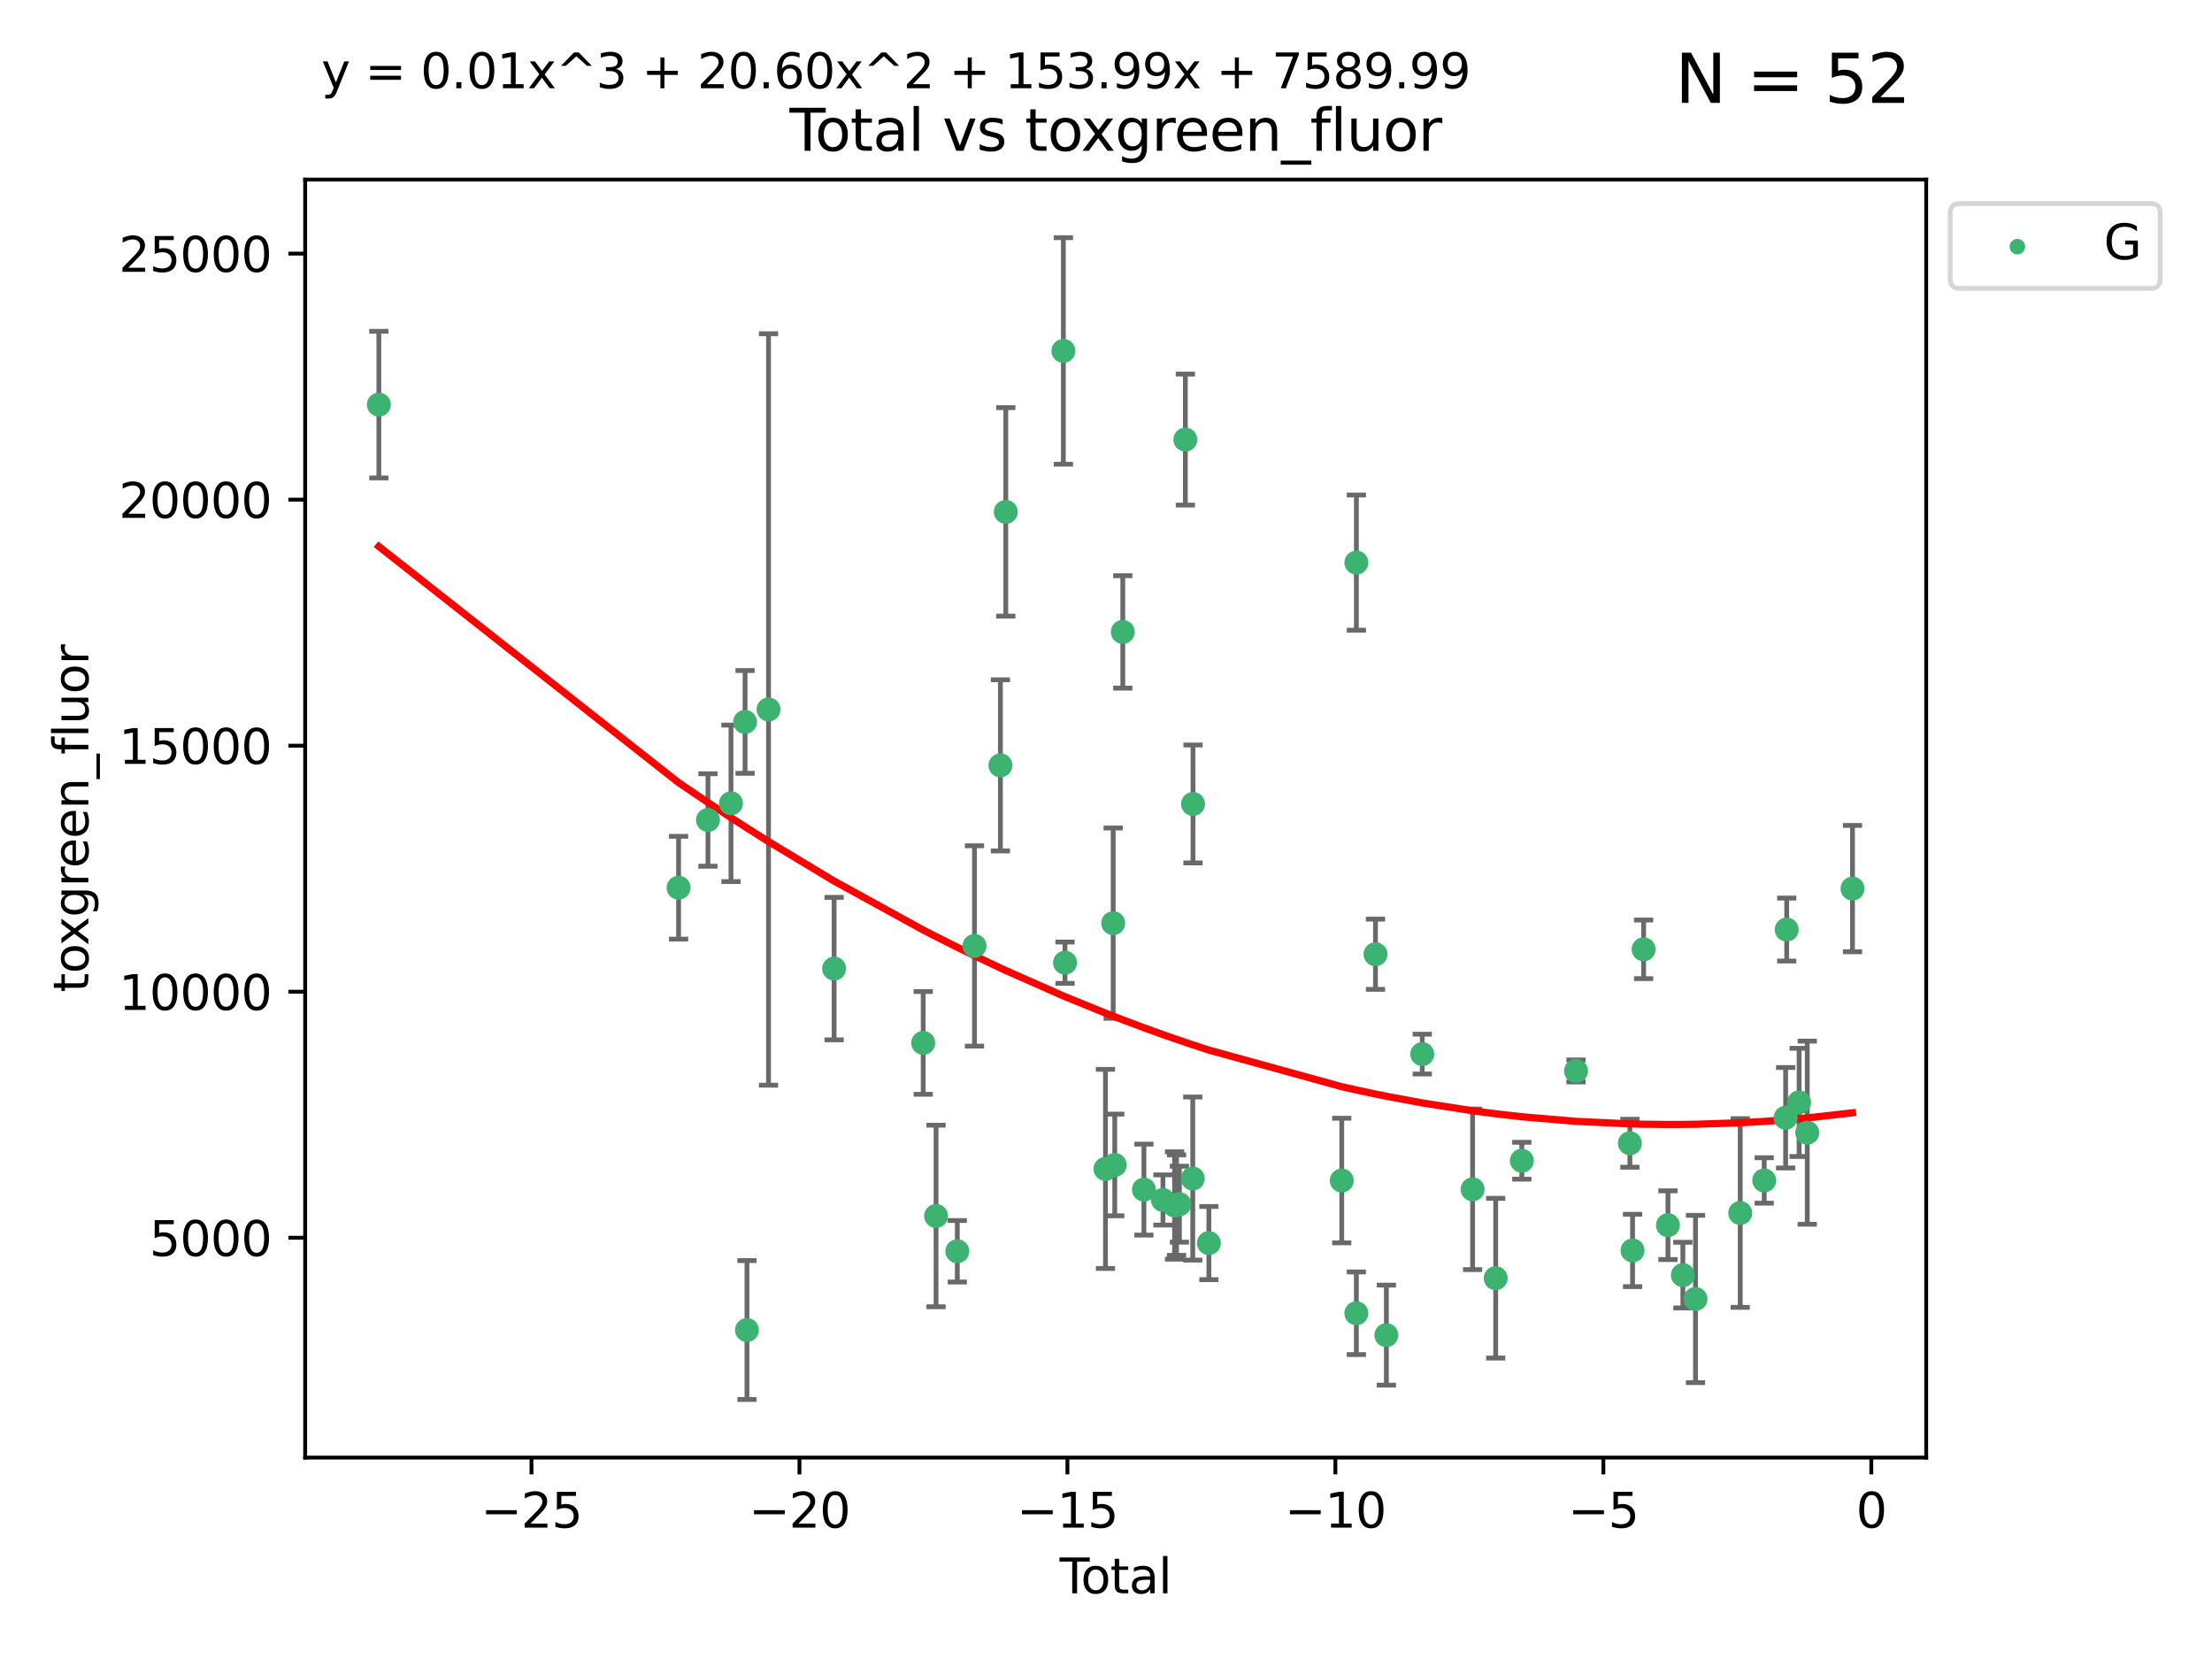<?xml version="1.0" encoding="utf-8" standalone="no"?>
<!DOCTYPE svg PUBLIC "-//W3C//DTD SVG 1.1//EN"
  "http://www.w3.org/Graphics/SVG/1.1/DTD/svg11.dtd">
<svg xmlns:xlink="http://www.w3.org/1999/xlink" width="460.8pt" height="345.6pt" viewBox="0 0 460.8 345.6" xmlns="http://www.w3.org/2000/svg" version="1.1">
 <defs>
  <style type="text/css">*{stroke-linejoin: round; stroke-linecap: butt}</style>
 </defs>
 <g id="figure_1">
  <g id="patch_1">
   <path d="M 0 345.6 
L 460.8 345.6 
L 460.8 0 
L 0 0 
z
" style="fill: #ffffff"/>
  </g>
  <g id="axes_1">
   <g id="patch_2">
    <path d="M 63.571 303.64 
L 401.26 303.64 
L 401.26 37.411 
L 63.571 37.411 
z
" style="fill: #ffffff"/>
   </g>
   <g id="PathCollection_1">
    <defs>
     <path id="mae044bca43" d="M 0 1.118 
C 0.297 1.118 0.581 1 0.791 0.791 
C 1 0.581 1.118 0.297 1.118 0 
C 1.118 -0.297 1 -0.581 0.791 -0.791 
C 0.581 -1 0.297 -1.118 0 -1.118 
C -0.297 -1.118 -0.581 -1 -0.791 -0.791 
C -1 -0.581 -1.118 -0.297 -1.118 0 
C -1.118 0.297 -1 0.581 -0.791 0.791 
C -0.581 1 -0.297 1.118 0 1.118 
z
" style="stroke: #3cb371"/>
    </defs>
    <g clip-path="url(#p52145b6f7f)">
     <use xlink:href="#mae044bca43" x="78.921" y="84.29" style="fill: #3cb371; stroke: #3cb371"/>
     <use xlink:href="#mae044bca43" x="141.362" y="184.927" style="fill: #3cb371; stroke: #3cb371"/>
     <use xlink:href="#mae044bca43" x="147.48" y="170.817" style="fill: #3cb371; stroke: #3cb371"/>
     <use xlink:href="#mae044bca43" x="152.277" y="167.35" style="fill: #3cb371; stroke: #3cb371"/>
     <use xlink:href="#mae044bca43" x="155.21" y="150.393" style="fill: #3cb371; stroke: #3cb371"/>
     <use xlink:href="#mae044bca43" x="155.607" y="277.073" style="fill: #3cb371; stroke: #3cb371"/>
     <use xlink:href="#mae044bca43" x="160.098" y="147.794" style="fill: #3cb371; stroke: #3cb371"/>
     <use xlink:href="#mae044bca43" x="173.764" y="201.776" style="fill: #3cb371; stroke: #3cb371"/>
     <use xlink:href="#mae044bca43" x="192.321" y="217.256" style="fill: #3cb371; stroke: #3cb371"/>
     <use xlink:href="#mae044bca43" x="194.996" y="253.313" style="fill: #3cb371; stroke: #3cb371"/>
     <use xlink:href="#mae044bca43" x="199.425" y="260.663" style="fill: #3cb371; stroke: #3cb371"/>
     <use xlink:href="#mae044bca43" x="203.007" y="197.055" style="fill: #3cb371; stroke: #3cb371"/>
     <use xlink:href="#mae044bca43" x="208.403" y="159.441" style="fill: #3cb371; stroke: #3cb371"/>
     <use xlink:href="#mae044bca43" x="209.523" y="106.634" style="fill: #3cb371; stroke: #3cb371"/>
     <use xlink:href="#mae044bca43" x="221.52" y="73.106" style="fill: #3cb371; stroke: #3cb371"/>
     <use xlink:href="#mae044bca43" x="221.864" y="200.55" style="fill: #3cb371; stroke: #3cb371"/>
     <use xlink:href="#mae044bca43" x="230.29" y="243.505" style="fill: #3cb371; stroke: #3cb371"/>
     <use xlink:href="#mae044bca43" x="231.896" y="192.308" style="fill: #3cb371; stroke: #3cb371"/>
     <use xlink:href="#mae044bca43" x="232.225" y="242.681" style="fill: #3cb371; stroke: #3cb371"/>
     <use xlink:href="#mae044bca43" x="233.901" y="131.641" style="fill: #3cb371; stroke: #3cb371"/>
     <use xlink:href="#mae044bca43" x="238.301" y="247.819" style="fill: #3cb371; stroke: #3cb371"/>
     <use xlink:href="#mae044bca43" x="242.264" y="249.975" style="fill: #3cb371; stroke: #3cb371"/>
     <use xlink:href="#mae044bca43" x="244.684" y="251.124" style="fill: #3cb371; stroke: #3cb371"/>
     <use xlink:href="#mae044bca43" x="245.095" y="251.046" style="fill: #3cb371; stroke: #3cb371"/>
     <use xlink:href="#mae044bca43" x="245.692" y="250.854" style="fill: #3cb371; stroke: #3cb371"/>
     <use xlink:href="#mae044bca43" x="246.933" y="91.572" style="fill: #3cb371; stroke: #3cb371"/>
     <use xlink:href="#mae044bca43" x="248.472" y="245.513" style="fill: #3cb371; stroke: #3cb371"/>
     <use xlink:href="#mae044bca43" x="248.527" y="167.476" style="fill: #3cb371; stroke: #3cb371"/>
     <use xlink:href="#mae044bca43" x="251.831" y="258.955" style="fill: #3cb371; stroke: #3cb371"/>
     <use xlink:href="#mae044bca43" x="279.513" y="245.93" style="fill: #3cb371; stroke: #3cb371"/>
     <use xlink:href="#mae044bca43" x="282.555" y="273.574" style="fill: #3cb371; stroke: #3cb371"/>
     <use xlink:href="#mae044bca43" x="282.561" y="117.2" style="fill: #3cb371; stroke: #3cb371"/>
     <use xlink:href="#mae044bca43" x="286.541" y="198.787" style="fill: #3cb371; stroke: #3cb371"/>
     <use xlink:href="#mae044bca43" x="288.81" y="278.131" style="fill: #3cb371; stroke: #3cb371"/>
     <use xlink:href="#mae044bca43" x="296.281" y="219.584" style="fill: #3cb371; stroke: #3cb371"/>
     <use xlink:href="#mae044bca43" x="306.77" y="247.756" style="fill: #3cb371; stroke: #3cb371"/>
     <use xlink:href="#mae044bca43" x="311.58" y="266.268" style="fill: #3cb371; stroke: #3cb371"/>
     <use xlink:href="#mae044bca43" x="317.023" y="241.805" style="fill: #3cb371; stroke: #3cb371"/>
     <use xlink:href="#mae044bca43" x="328.315" y="223.102" style="fill: #3cb371; stroke: #3cb371"/>
     <use xlink:href="#mae044bca43" x="339.534" y="238.157" style="fill: #3cb371; stroke: #3cb371"/>
     <use xlink:href="#mae044bca43" x="340.094" y="260.493" style="fill: #3cb371; stroke: #3cb371"/>
     <use xlink:href="#mae044bca43" x="342.397" y="197.758" style="fill: #3cb371; stroke: #3cb371"/>
     <use xlink:href="#mae044bca43" x="347.464" y="255.227" style="fill: #3cb371; stroke: #3cb371"/>
     <use xlink:href="#mae044bca43" x="350.572" y="265.63" style="fill: #3cb371; stroke: #3cb371"/>
     <use xlink:href="#mae044bca43" x="353.205" y="270.601" style="fill: #3cb371; stroke: #3cb371"/>
     <use xlink:href="#mae044bca43" x="362.523" y="252.69" style="fill: #3cb371; stroke: #3cb371"/>
     <use xlink:href="#mae044bca43" x="367.519" y="245.91" style="fill: #3cb371; stroke: #3cb371"/>
     <use xlink:href="#mae044bca43" x="371.98" y="232.847" style="fill: #3cb371; stroke: #3cb371"/>
     <use xlink:href="#mae044bca43" x="372.203" y="193.643" style="fill: #3cb371; stroke: #3cb371"/>
     <use xlink:href="#mae044bca43" x="374.79" y="229.647" style="fill: #3cb371; stroke: #3cb371"/>
     <use xlink:href="#mae044bca43" x="376.486" y="235.957" style="fill: #3cb371; stroke: #3cb371"/>
     <use xlink:href="#mae044bca43" x="385.911" y="185.11" style="fill: #3cb371; stroke: #3cb371"/>
    </g>
   </g>
   <g id="matplotlib.axis_1">
    <g id="xtick_1">
     <g id="line2d_1">
      <defs>
       <path id="mc4ee5fde4d" d="M 0 0 
L 0 3.5 
" style="stroke: #000000; stroke-width: 0.8"/>
      </defs>
      <g>
       <use xlink:href="#mc4ee5fde4d" x="110.719" y="303.64" style="stroke: #000000; stroke-width: 0.8"/>
      </g>
     </g>
     <g id="text_1">
      <!-- −25 -->
      <g transform="translate(100.167 318.238)scale(0.1 -0.1)">
       <defs>
        <path id="DejaVuSans-2212" d="M 678 2272 
L 4684 2272 
L 4684 1741 
L 678 1741 
L 678 2272 
z
" transform="scale(0.016)"/>
        <path id="DejaVuSans-32" d="M 1228 531 
L 3431 531 
L 3431 0 
L 469 0 
L 469 531 
Q 828 903 1448 1529 
Q 2069 2156 2228 2338 
Q 2531 2678 2651 2914 
Q 2772 3150 2772 3378 
Q 2772 3750 2511 3984 
Q 2250 4219 1831 4219 
Q 1534 4219 1204 4116 
Q 875 4013 500 3803 
L 500 4441 
Q 881 4594 1212 4672 
Q 1544 4750 1819 4750 
Q 2544 4750 2975 4387 
Q 3406 4025 3406 3419 
Q 3406 3131 3298 2873 
Q 3191 2616 2906 2266 
Q 2828 2175 2409 1742 
Q 1991 1309 1228 531 
z
" transform="scale(0.016)"/>
        <path id="DejaVuSans-35" d="M 691 4666 
L 3169 4666 
L 3169 4134 
L 1269 4134 
L 1269 2991 
Q 1406 3038 1543 3061 
Q 1681 3084 1819 3084 
Q 2600 3084 3056 2656 
Q 3513 2228 3513 1497 
Q 3513 744 3044 326 
Q 2575 -91 1722 -91 
Q 1428 -91 1123 -41 
Q 819 9 494 109 
L 494 744 
Q 775 591 1075 516 
Q 1375 441 1709 441 
Q 2250 441 2565 725 
Q 2881 1009 2881 1497 
Q 2881 1984 2565 2268 
Q 2250 2553 1709 2553 
Q 1456 2553 1204 2497 
Q 953 2441 691 2322 
L 691 4666 
z
" transform="scale(0.016)"/>
       </defs>
       <use xlink:href="#DejaVuSans-2212"/>
       <use xlink:href="#DejaVuSans-32" x="83.789"/>
       <use xlink:href="#DejaVuSans-35" x="147.412"/>
      </g>
     </g>
    </g>
    <g id="xtick_2">
     <g id="line2d_2">
      <g>
       <use xlink:href="#mc4ee5fde4d" x="166.541" y="303.64" style="stroke: #000000; stroke-width: 0.8"/>
      </g>
     </g>
     <g id="text_2">
      <!-- −20 -->
      <g transform="translate(155.989 318.238)scale(0.1 -0.1)">
       <defs>
        <path id="DejaVuSans-30" d="M 2034 4250 
Q 1547 4250 1301 3770 
Q 1056 3291 1056 2328 
Q 1056 1369 1301 889 
Q 1547 409 2034 409 
Q 2525 409 2770 889 
Q 3016 1369 3016 2328 
Q 3016 3291 2770 3770 
Q 2525 4250 2034 4250 
z
M 2034 4750 
Q 2819 4750 3233 4129 
Q 3647 3509 3647 2328 
Q 3647 1150 3233 529 
Q 2819 -91 2034 -91 
Q 1250 -91 836 529 
Q 422 1150 422 2328 
Q 422 3509 836 4129 
Q 1250 4750 2034 4750 
z
" transform="scale(0.016)"/>
       </defs>
       <use xlink:href="#DejaVuSans-2212"/>
       <use xlink:href="#DejaVuSans-32" x="83.789"/>
       <use xlink:href="#DejaVuSans-30" x="147.412"/>
      </g>
     </g>
    </g>
    <g id="xtick_3">
     <g id="line2d_3">
      <g>
       <use xlink:href="#mc4ee5fde4d" x="222.363" y="303.64" style="stroke: #000000; stroke-width: 0.8"/>
      </g>
     </g>
     <g id="text_3">
      <!-- −15 -->
      <g transform="translate(211.811 318.238)scale(0.1 -0.1)">
       <defs>
        <path id="DejaVuSans-31" d="M 794 531 
L 1825 531 
L 1825 4091 
L 703 3866 
L 703 4441 
L 1819 4666 
L 2450 4666 
L 2450 531 
L 3481 531 
L 3481 0 
L 794 0 
L 794 531 
z
" transform="scale(0.016)"/>
       </defs>
       <use xlink:href="#DejaVuSans-2212"/>
       <use xlink:href="#DejaVuSans-31" x="83.789"/>
       <use xlink:href="#DejaVuSans-35" x="147.412"/>
      </g>
     </g>
    </g>
    <g id="xtick_4">
     <g id="line2d_4">
      <g>
       <use xlink:href="#mc4ee5fde4d" x="278.185" y="303.64" style="stroke: #000000; stroke-width: 0.8"/>
      </g>
     </g>
     <g id="text_4">
      <!-- −10 -->
      <g transform="translate(267.632 318.238)scale(0.1 -0.1)">
       <use xlink:href="#DejaVuSans-2212"/>
       <use xlink:href="#DejaVuSans-31" x="83.789"/>
       <use xlink:href="#DejaVuSans-30" x="147.412"/>
      </g>
     </g>
    </g>
    <g id="xtick_5">
     <g id="line2d_5">
      <g>
       <use xlink:href="#mc4ee5fde4d" x="334.007" y="303.64" style="stroke: #000000; stroke-width: 0.8"/>
      </g>
     </g>
     <g id="text_5">
      <!-- −5 -->
      <g transform="translate(326.636 318.238)scale(0.1 -0.1)">
       <use xlink:href="#DejaVuSans-2212"/>
       <use xlink:href="#DejaVuSans-35" x="83.789"/>
      </g>
     </g>
    </g>
    <g id="xtick_6">
     <g id="line2d_6">
      <g>
       <use xlink:href="#mc4ee5fde4d" x="389.828" y="303.64" style="stroke: #000000; stroke-width: 0.8"/>
      </g>
     </g>
     <g id="text_6">
      <!-- 0 -->
      <g transform="translate(386.647 318.238)scale(0.1 -0.1)">
       <use xlink:href="#DejaVuSans-30"/>
      </g>
     </g>
    </g>
    <g id="text_7">
     <!-- Total -->
     <g transform="translate(220.739 331.917)scale(0.1 -0.1)">
      <defs>
       <path id="DejaVuSans-54" d="M -19 4666 
L 3928 4666 
L 3928 4134 
L 2272 4134 
L 2272 0 
L 1638 0 
L 1638 4134 
L -19 4134 
L -19 4666 
z
" transform="scale(0.016)"/>
       <path id="DejaVuSans-6f" d="M 1959 3097 
Q 1497 3097 1228 2736 
Q 959 2375 959 1747 
Q 959 1119 1226 758 
Q 1494 397 1959 397 
Q 2419 397 2687 759 
Q 2956 1122 2956 1747 
Q 2956 2369 2687 2733 
Q 2419 3097 1959 3097 
z
M 1959 3584 
Q 2709 3584 3137 3096 
Q 3566 2609 3566 1747 
Q 3566 888 3137 398 
Q 2709 -91 1959 -91 
Q 1206 -91 779 398 
Q 353 888 353 1747 
Q 353 2609 779 3096 
Q 1206 3584 1959 3584 
z
" transform="scale(0.016)"/>
       <path id="DejaVuSans-74" d="M 1172 4494 
L 1172 3500 
L 2356 3500 
L 2356 3053 
L 1172 3053 
L 1172 1153 
Q 1172 725 1289 603 
Q 1406 481 1766 481 
L 2356 481 
L 2356 0 
L 1766 0 
Q 1100 0 847 248 
Q 594 497 594 1153 
L 594 3053 
L 172 3053 
L 172 3500 
L 594 3500 
L 594 4494 
L 1172 4494 
z
" transform="scale(0.016)"/>
       <path id="DejaVuSans-61" d="M 2194 1759 
Q 1497 1759 1228 1600 
Q 959 1441 959 1056 
Q 959 750 1161 570 
Q 1363 391 1709 391 
Q 2188 391 2477 730 
Q 2766 1069 2766 1631 
L 2766 1759 
L 2194 1759 
z
M 3341 1997 
L 3341 0 
L 2766 0 
L 2766 531 
Q 2569 213 2275 61 
Q 1981 -91 1556 -91 
Q 1019 -91 701 211 
Q 384 513 384 1019 
Q 384 1609 779 1909 
Q 1175 2209 1959 2209 
L 2766 2209 
L 2766 2266 
Q 2766 2663 2505 2880 
Q 2244 3097 1772 3097 
Q 1472 3097 1187 3025 
Q 903 2953 641 2809 
L 641 3341 
Q 956 3463 1253 3523 
Q 1550 3584 1831 3584 
Q 2591 3584 2966 3190 
Q 3341 2797 3341 1997 
z
" transform="scale(0.016)"/>
       <path id="DejaVuSans-6c" d="M 603 4863 
L 1178 4863 
L 1178 0 
L 603 0 
L 603 4863 
z
" transform="scale(0.016)"/>
      </defs>
      <use xlink:href="#DejaVuSans-54"/>
      <use xlink:href="#DejaVuSans-6f" x="44.084"/>
      <use xlink:href="#DejaVuSans-74" x="105.266"/>
      <use xlink:href="#DejaVuSans-61" x="144.475"/>
      <use xlink:href="#DejaVuSans-6c" x="205.754"/>
     </g>
    </g>
   </g>
   <g id="matplotlib.axis_2">
    <g id="ytick_1">
     <g id="line2d_7">
      <defs>
       <path id="m705f96e1b3" d="M 0 0 
L -3.5 0 
" style="stroke: #000000; stroke-width: 0.8"/>
      </defs>
      <g>
       <use xlink:href="#m705f96e1b3" x="63.571" y="257.843" style="stroke: #000000; stroke-width: 0.8"/>
      </g>
     </g>
     <g id="text_8">
      <!-- 5000 -->
      <g transform="translate(31.121 261.642)scale(0.1 -0.1)">
       <use xlink:href="#DejaVuSans-35"/>
       <use xlink:href="#DejaVuSans-30" x="63.623"/>
       <use xlink:href="#DejaVuSans-30" x="127.246"/>
       <use xlink:href="#DejaVuSans-30" x="190.869"/>
      </g>
     </g>
    </g>
    <g id="ytick_2">
     <g id="line2d_8">
      <g>
       <use xlink:href="#m705f96e1b3" x="63.571" y="206.589" style="stroke: #000000; stroke-width: 0.8"/>
      </g>
     </g>
     <g id="text_9">
      <!-- 10000 -->
      <g transform="translate(24.759 210.388)scale(0.1 -0.1)">
       <use xlink:href="#DejaVuSans-31"/>
       <use xlink:href="#DejaVuSans-30" x="63.623"/>
       <use xlink:href="#DejaVuSans-30" x="127.246"/>
       <use xlink:href="#DejaVuSans-30" x="190.869"/>
       <use xlink:href="#DejaVuSans-30" x="254.492"/>
      </g>
     </g>
    </g>
    <g id="ytick_3">
     <g id="line2d_9">
      <g>
       <use xlink:href="#m705f96e1b3" x="63.571" y="155.335" style="stroke: #000000; stroke-width: 0.8"/>
      </g>
     </g>
     <g id="text_10">
      <!-- 15000 -->
      <g transform="translate(24.759 159.135)scale(0.1 -0.1)">
       <use xlink:href="#DejaVuSans-31"/>
       <use xlink:href="#DejaVuSans-35" x="63.623"/>
       <use xlink:href="#DejaVuSans-30" x="127.246"/>
       <use xlink:href="#DejaVuSans-30" x="190.869"/>
       <use xlink:href="#DejaVuSans-30" x="254.492"/>
      </g>
     </g>
    </g>
    <g id="ytick_4">
     <g id="line2d_10">
      <g>
       <use xlink:href="#m705f96e1b3" x="63.571" y="104.082" style="stroke: #000000; stroke-width: 0.8"/>
      </g>
     </g>
     <g id="text_11">
      <!-- 20000 -->
      <g transform="translate(24.759 107.881)scale(0.1 -0.1)">
       <use xlink:href="#DejaVuSans-32"/>
       <use xlink:href="#DejaVuSans-30" x="63.623"/>
       <use xlink:href="#DejaVuSans-30" x="127.246"/>
       <use xlink:href="#DejaVuSans-30" x="190.869"/>
       <use xlink:href="#DejaVuSans-30" x="254.492"/>
      </g>
     </g>
    </g>
    <g id="ytick_5">
     <g id="line2d_11">
      <g>
       <use xlink:href="#m705f96e1b3" x="63.571" y="52.828" style="stroke: #000000; stroke-width: 0.8"/>
      </g>
     </g>
     <g id="text_12">
      <!-- 25000 -->
      <g transform="translate(24.759 56.627)scale(0.1 -0.1)">
       <use xlink:href="#DejaVuSans-32"/>
       <use xlink:href="#DejaVuSans-35" x="63.623"/>
       <use xlink:href="#DejaVuSans-30" x="127.246"/>
       <use xlink:href="#DejaVuSans-30" x="190.869"/>
       <use xlink:href="#DejaVuSans-30" x="254.492"/>
      </g>
     </g>
    </g>
    <g id="text_13">
     <!-- toxgreen_fluor -->
     <g transform="translate(18.401 206.72)rotate(-90)scale(0.1 -0.1)">
      <defs>
       <path id="DejaVuSans-78" d="M 3513 3500 
L 2247 1797 
L 3578 0 
L 2900 0 
L 1881 1375 
L 863 0 
L 184 0 
L 1544 1831 
L 300 3500 
L 978 3500 
L 1906 2253 
L 2834 3500 
L 3513 3500 
z
" transform="scale(0.016)"/>
       <path id="DejaVuSans-67" d="M 2906 1791 
Q 2906 2416 2648 2759 
Q 2391 3103 1925 3103 
Q 1463 3103 1205 2759 
Q 947 2416 947 1791 
Q 947 1169 1205 825 
Q 1463 481 1925 481 
Q 2391 481 2648 825 
Q 2906 1169 2906 1791 
z
M 3481 434 
Q 3481 -459 3084 -895 
Q 2688 -1331 1869 -1331 
Q 1566 -1331 1297 -1286 
Q 1028 -1241 775 -1147 
L 775 -588 
Q 1028 -725 1275 -790 
Q 1522 -856 1778 -856 
Q 2344 -856 2625 -561 
Q 2906 -266 2906 331 
L 2906 616 
Q 2728 306 2450 153 
Q 2172 0 1784 0 
Q 1141 0 747 490 
Q 353 981 353 1791 
Q 353 2603 747 3093 
Q 1141 3584 1784 3584 
Q 2172 3584 2450 3431 
Q 2728 3278 2906 2969 
L 2906 3500 
L 3481 3500 
L 3481 434 
z
" transform="scale(0.016)"/>
       <path id="DejaVuSans-72" d="M 2631 2963 
Q 2534 3019 2420 3045 
Q 2306 3072 2169 3072 
Q 1681 3072 1420 2755 
Q 1159 2438 1159 1844 
L 1159 0 
L 581 0 
L 581 3500 
L 1159 3500 
L 1159 2956 
Q 1341 3275 1631 3429 
Q 1922 3584 2338 3584 
Q 2397 3584 2469 3576 
Q 2541 3569 2628 3553 
L 2631 2963 
z
" transform="scale(0.016)"/>
       <path id="DejaVuSans-65" d="M 3597 1894 
L 3597 1613 
L 953 1613 
Q 991 1019 1311 708 
Q 1631 397 2203 397 
Q 2534 397 2845 478 
Q 3156 559 3463 722 
L 3463 178 
Q 3153 47 2828 -22 
Q 2503 -91 2169 -91 
Q 1331 -91 842 396 
Q 353 884 353 1716 
Q 353 2575 817 3079 
Q 1281 3584 2069 3584 
Q 2775 3584 3186 3129 
Q 3597 2675 3597 1894 
z
M 3022 2063 
Q 3016 2534 2758 2815 
Q 2500 3097 2075 3097 
Q 1594 3097 1305 2825 
Q 1016 2553 972 2059 
L 3022 2063 
z
" transform="scale(0.016)"/>
       <path id="DejaVuSans-6e" d="M 3513 2113 
L 3513 0 
L 2938 0 
L 2938 2094 
Q 2938 2591 2744 2837 
Q 2550 3084 2163 3084 
Q 1697 3084 1428 2787 
Q 1159 2491 1159 1978 
L 1159 0 
L 581 0 
L 581 3500 
L 1159 3500 
L 1159 2956 
Q 1366 3272 1645 3428 
Q 1925 3584 2291 3584 
Q 2894 3584 3203 3211 
Q 3513 2838 3513 2113 
z
" transform="scale(0.016)"/>
       <path id="DejaVuSans-5f" d="M 3263 -1063 
L 3263 -1509 
L -63 -1509 
L -63 -1063 
L 3263 -1063 
z
" transform="scale(0.016)"/>
       <path id="DejaVuSans-66" d="M 2375 4863 
L 2375 4384 
L 1825 4384 
Q 1516 4384 1395 4259 
Q 1275 4134 1275 3809 
L 1275 3500 
L 2222 3500 
L 2222 3053 
L 1275 3053 
L 1275 0 
L 697 0 
L 697 3053 
L 147 3053 
L 147 3500 
L 697 3500 
L 697 3744 
Q 697 4328 969 4595 
Q 1241 4863 1831 4863 
L 2375 4863 
z
" transform="scale(0.016)"/>
       <path id="DejaVuSans-75" d="M 544 1381 
L 544 3500 
L 1119 3500 
L 1119 1403 
Q 1119 906 1312 657 
Q 1506 409 1894 409 
Q 2359 409 2629 706 
Q 2900 1003 2900 1516 
L 2900 3500 
L 3475 3500 
L 3475 0 
L 2900 0 
L 2900 538 
Q 2691 219 2414 64 
Q 2138 -91 1772 -91 
Q 1169 -91 856 284 
Q 544 659 544 1381 
z
M 1991 3584 
L 1991 3584 
z
" transform="scale(0.016)"/>
      </defs>
      <use xlink:href="#DejaVuSans-74"/>
      <use xlink:href="#DejaVuSans-6f" x="39.209"/>
      <use xlink:href="#DejaVuSans-78" x="97.266"/>
      <use xlink:href="#DejaVuSans-67" x="156.445"/>
      <use xlink:href="#DejaVuSans-72" x="219.922"/>
      <use xlink:href="#DejaVuSans-65" x="258.785"/>
      <use xlink:href="#DejaVuSans-65" x="320.309"/>
      <use xlink:href="#DejaVuSans-6e" x="381.832"/>
      <use xlink:href="#DejaVuSans-5f" x="445.211"/>
      <use xlink:href="#DejaVuSans-66" x="495.211"/>
      <use xlink:href="#DejaVuSans-6c" x="530.416"/>
      <use xlink:href="#DejaVuSans-75" x="558.199"/>
      <use xlink:href="#DejaVuSans-6f" x="621.578"/>
      <use xlink:href="#DejaVuSans-72" x="682.76"/>
     </g>
    </g>
   </g>
   <g id="LineCollection_1">
    <path d="M 78.921 99.561 
L 78.921 69.019 
" clip-path="url(#p52145b6f7f)" style="fill: none; stroke: #696969"/>
    <path d="M 141.362 195.633 
L 141.362 174.222 
" clip-path="url(#p52145b6f7f)" style="fill: none; stroke: #696969"/>
    <path d="M 147.48 180.448 
L 147.48 161.186 
" clip-path="url(#p52145b6f7f)" style="fill: none; stroke: #696969"/>
    <path d="M 152.277 183.65 
L 152.277 151.05 
" clip-path="url(#p52145b6f7f)" style="fill: none; stroke: #696969"/>
    <path d="M 155.21 161.096 
L 155.21 139.69 
" clip-path="url(#p52145b6f7f)" style="fill: none; stroke: #696969"/>
    <path d="M 155.607 291.539 
L 155.607 262.607 
" clip-path="url(#p52145b6f7f)" style="fill: none; stroke: #696969"/>
    <path d="M 160.098 226.063 
L 160.098 69.525 
" clip-path="url(#p52145b6f7f)" style="fill: none; stroke: #696969"/>
    <path d="M 173.764 216.615 
L 173.764 186.936 
" clip-path="url(#p52145b6f7f)" style="fill: none; stroke: #696969"/>
    <path d="M 192.321 227.96 
L 192.321 206.552 
" clip-path="url(#p52145b6f7f)" style="fill: none; stroke: #696969"/>
    <path d="M 194.996 272.224 
L 194.996 234.402 
" clip-path="url(#p52145b6f7f)" style="fill: none; stroke: #696969"/>
    <path d="M 199.425 267.067 
L 199.425 254.258 
" clip-path="url(#p52145b6f7f)" style="fill: none; stroke: #696969"/>
    <path d="M 203.007 217.921 
L 203.007 176.189 
" clip-path="url(#p52145b6f7f)" style="fill: none; stroke: #696969"/>
    <path d="M 208.403 177.268 
L 208.403 141.614 
" clip-path="url(#p52145b6f7f)" style="fill: none; stroke: #696969"/>
    <path d="M 209.523 128.347 
L 209.523 84.922 
" clip-path="url(#p52145b6f7f)" style="fill: none; stroke: #696969"/>
    <path d="M 221.52 96.699 
L 221.52 49.513 
" clip-path="url(#p52145b6f7f)" style="fill: none; stroke: #696969"/>
    <path d="M 221.864 204.859 
L 221.864 196.242 
" clip-path="url(#p52145b6f7f)" style="fill: none; stroke: #696969"/>
    <path d="M 230.29 264.249 
L 230.29 222.761 
" clip-path="url(#p52145b6f7f)" style="fill: none; stroke: #696969"/>
    <path d="M 231.896 212.13 
L 231.896 172.487 
" clip-path="url(#p52145b6f7f)" style="fill: none; stroke: #696969"/>
    <path d="M 232.225 253.272 
L 232.225 232.091 
" clip-path="url(#p52145b6f7f)" style="fill: none; stroke: #696969"/>
    <path d="M 233.901 143.352 
L 233.901 119.931 
" clip-path="url(#p52145b6f7f)" style="fill: none; stroke: #696969"/>
    <path d="M 238.301 257.294 
L 238.301 238.344 
" clip-path="url(#p52145b6f7f)" style="fill: none; stroke: #696969"/>
    <path d="M 242.264 255.207 
L 242.264 244.744 
" clip-path="url(#p52145b6f7f)" style="fill: none; stroke: #696969"/>
    <path d="M 244.684 262.308 
L 244.684 239.94 
" clip-path="url(#p52145b6f7f)" style="fill: none; stroke: #696969"/>
    <path d="M 245.095 261.512 
L 245.095 240.581 
" clip-path="url(#p52145b6f7f)" style="fill: none; stroke: #696969"/>
    <path d="M 245.692 258.771 
L 245.692 242.937 
" clip-path="url(#p52145b6f7f)" style="fill: none; stroke: #696969"/>
    <path d="M 246.933 105.212 
L 246.933 77.931 
" clip-path="url(#p52145b6f7f)" style="fill: none; stroke: #696969"/>
    <path d="M 248.472 262.5 
L 248.472 228.526 
" clip-path="url(#p52145b6f7f)" style="fill: none; stroke: #696969"/>
    <path d="M 248.527 179.76 
L 248.527 155.192 
" clip-path="url(#p52145b6f7f)" style="fill: none; stroke: #696969"/>
    <path d="M 251.831 266.578 
L 251.831 251.332 
" clip-path="url(#p52145b6f7f)" style="fill: none; stroke: #696969"/>
    <path d="M 279.513 258.908 
L 279.513 232.952 
" clip-path="url(#p52145b6f7f)" style="fill: none; stroke: #696969"/>
    <path d="M 282.555 282.183 
L 282.555 264.966 
" clip-path="url(#p52145b6f7f)" style="fill: none; stroke: #696969"/>
    <path d="M 282.561 131.281 
L 282.561 103.119 
" clip-path="url(#p52145b6f7f)" style="fill: none; stroke: #696969"/>
    <path d="M 286.541 206.104 
L 286.541 191.471 
" clip-path="url(#p52145b6f7f)" style="fill: none; stroke: #696969"/>
    <path d="M 288.81 288.547 
L 288.81 267.715 
" clip-path="url(#p52145b6f7f)" style="fill: none; stroke: #696969"/>
    <path d="M 296.281 223.731 
L 296.281 215.437 
" clip-path="url(#p52145b6f7f)" style="fill: none; stroke: #696969"/>
    <path d="M 306.77 264.483 
L 306.77 231.029 
" clip-path="url(#p52145b6f7f)" style="fill: none; stroke: #696969"/>
    <path d="M 311.58 282.907 
L 311.58 249.629 
" clip-path="url(#p52145b6f7f)" style="fill: none; stroke: #696969"/>
    <path d="M 317.023 245.646 
L 317.023 237.964 
" clip-path="url(#p52145b6f7f)" style="fill: none; stroke: #696969"/>
    <path d="M 328.315 225.393 
L 328.315 220.812 
" clip-path="url(#p52145b6f7f)" style="fill: none; stroke: #696969"/>
    <path d="M 339.534 243.156 
L 339.534 233.159 
" clip-path="url(#p52145b6f7f)" style="fill: none; stroke: #696969"/>
    <path d="M 340.094 268.032 
L 340.094 252.954 
" clip-path="url(#p52145b6f7f)" style="fill: none; stroke: #696969"/>
    <path d="M 342.397 203.862 
L 342.397 191.654 
" clip-path="url(#p52145b6f7f)" style="fill: none; stroke: #696969"/>
    <path d="M 347.464 262.384 
L 347.464 248.07 
" clip-path="url(#p52145b6f7f)" style="fill: none; stroke: #696969"/>
    <path d="M 350.572 272.472 
L 350.572 258.789 
" clip-path="url(#p52145b6f7f)" style="fill: none; stroke: #696969"/>
    <path d="M 353.205 288.025 
L 353.205 253.177 
" clip-path="url(#p52145b6f7f)" style="fill: none; stroke: #696969"/>
    <path d="M 362.523 272.345 
L 362.523 233.034 
" clip-path="url(#p52145b6f7f)" style="fill: none; stroke: #696969"/>
    <path d="M 367.519 250.645 
L 367.519 241.175 
" clip-path="url(#p52145b6f7f)" style="fill: none; stroke: #696969"/>
    <path d="M 371.98 243.311 
L 371.98 222.383 
" clip-path="url(#p52145b6f7f)" style="fill: none; stroke: #696969"/>
    <path d="M 372.203 200.202 
L 372.203 187.085 
" clip-path="url(#p52145b6f7f)" style="fill: none; stroke: #696969"/>
    <path d="M 374.79 240.919 
L 374.79 218.375 
" clip-path="url(#p52145b6f7f)" style="fill: none; stroke: #696969"/>
    <path d="M 376.486 255.032 
L 376.486 216.881 
" clip-path="url(#p52145b6f7f)" style="fill: none; stroke: #696969"/>
    <path d="M 385.911 198.267 
L 385.911 171.953 
" clip-path="url(#p52145b6f7f)" style="fill: none; stroke: #696969"/>
   </g>
   <g id="line2d_12">
    <defs>
     <path id="mb4de3823f1" d="M 2 0 
L -2 -0 
" style="stroke: #696969"/>
    </defs>
    <g clip-path="url(#p52145b6f7f)">
     <use xlink:href="#mb4de3823f1" x="78.921" y="99.561" style="fill: #696969; stroke: #696969"/>
     <use xlink:href="#mb4de3823f1" x="141.362" y="195.633" style="fill: #696969; stroke: #696969"/>
     <use xlink:href="#mb4de3823f1" x="147.48" y="180.448" style="fill: #696969; stroke: #696969"/>
     <use xlink:href="#mb4de3823f1" x="152.277" y="183.65" style="fill: #696969; stroke: #696969"/>
     <use xlink:href="#mb4de3823f1" x="155.21" y="161.096" style="fill: #696969; stroke: #696969"/>
     <use xlink:href="#mb4de3823f1" x="155.607" y="291.539" style="fill: #696969; stroke: #696969"/>
     <use xlink:href="#mb4de3823f1" x="160.098" y="226.063" style="fill: #696969; stroke: #696969"/>
     <use xlink:href="#mb4de3823f1" x="173.764" y="216.615" style="fill: #696969; stroke: #696969"/>
     <use xlink:href="#mb4de3823f1" x="192.321" y="227.96" style="fill: #696969; stroke: #696969"/>
     <use xlink:href="#mb4de3823f1" x="194.996" y="272.224" style="fill: #696969; stroke: #696969"/>
     <use xlink:href="#mb4de3823f1" x="199.425" y="267.067" style="fill: #696969; stroke: #696969"/>
     <use xlink:href="#mb4de3823f1" x="203.007" y="217.921" style="fill: #696969; stroke: #696969"/>
     <use xlink:href="#mb4de3823f1" x="208.403" y="177.268" style="fill: #696969; stroke: #696969"/>
     <use xlink:href="#mb4de3823f1" x="209.523" y="128.347" style="fill: #696969; stroke: #696969"/>
     <use xlink:href="#mb4de3823f1" x="221.52" y="96.699" style="fill: #696969; stroke: #696969"/>
     <use xlink:href="#mb4de3823f1" x="221.864" y="204.859" style="fill: #696969; stroke: #696969"/>
     <use xlink:href="#mb4de3823f1" x="230.29" y="264.249" style="fill: #696969; stroke: #696969"/>
     <use xlink:href="#mb4de3823f1" x="231.896" y="212.13" style="fill: #696969; stroke: #696969"/>
     <use xlink:href="#mb4de3823f1" x="232.225" y="253.272" style="fill: #696969; stroke: #696969"/>
     <use xlink:href="#mb4de3823f1" x="233.901" y="143.352" style="fill: #696969; stroke: #696969"/>
     <use xlink:href="#mb4de3823f1" x="238.301" y="257.294" style="fill: #696969; stroke: #696969"/>
     <use xlink:href="#mb4de3823f1" x="242.264" y="255.207" style="fill: #696969; stroke: #696969"/>
     <use xlink:href="#mb4de3823f1" x="244.684" y="262.308" style="fill: #696969; stroke: #696969"/>
     <use xlink:href="#mb4de3823f1" x="245.095" y="261.512" style="fill: #696969; stroke: #696969"/>
     <use xlink:href="#mb4de3823f1" x="245.692" y="258.771" style="fill: #696969; stroke: #696969"/>
     <use xlink:href="#mb4de3823f1" x="246.933" y="105.212" style="fill: #696969; stroke: #696969"/>
     <use xlink:href="#mb4de3823f1" x="248.472" y="262.5" style="fill: #696969; stroke: #696969"/>
     <use xlink:href="#mb4de3823f1" x="248.527" y="179.76" style="fill: #696969; stroke: #696969"/>
     <use xlink:href="#mb4de3823f1" x="251.831" y="266.578" style="fill: #696969; stroke: #696969"/>
     <use xlink:href="#mb4de3823f1" x="279.513" y="258.908" style="fill: #696969; stroke: #696969"/>
     <use xlink:href="#mb4de3823f1" x="282.555" y="282.183" style="fill: #696969; stroke: #696969"/>
     <use xlink:href="#mb4de3823f1" x="282.561" y="131.281" style="fill: #696969; stroke: #696969"/>
     <use xlink:href="#mb4de3823f1" x="286.541" y="206.104" style="fill: #696969; stroke: #696969"/>
     <use xlink:href="#mb4de3823f1" x="288.81" y="288.547" style="fill: #696969; stroke: #696969"/>
     <use xlink:href="#mb4de3823f1" x="296.281" y="223.731" style="fill: #696969; stroke: #696969"/>
     <use xlink:href="#mb4de3823f1" x="306.77" y="264.483" style="fill: #696969; stroke: #696969"/>
     <use xlink:href="#mb4de3823f1" x="311.58" y="282.907" style="fill: #696969; stroke: #696969"/>
     <use xlink:href="#mb4de3823f1" x="317.023" y="245.646" style="fill: #696969; stroke: #696969"/>
     <use xlink:href="#mb4de3823f1" x="328.315" y="225.393" style="fill: #696969; stroke: #696969"/>
     <use xlink:href="#mb4de3823f1" x="339.534" y="243.156" style="fill: #696969; stroke: #696969"/>
     <use xlink:href="#mb4de3823f1" x="340.094" y="268.032" style="fill: #696969; stroke: #696969"/>
     <use xlink:href="#mb4de3823f1" x="342.397" y="203.862" style="fill: #696969; stroke: #696969"/>
     <use xlink:href="#mb4de3823f1" x="347.464" y="262.384" style="fill: #696969; stroke: #696969"/>
     <use xlink:href="#mb4de3823f1" x="350.572" y="272.472" style="fill: #696969; stroke: #696969"/>
     <use xlink:href="#mb4de3823f1" x="353.205" y="288.025" style="fill: #696969; stroke: #696969"/>
     <use xlink:href="#mb4de3823f1" x="362.523" y="272.345" style="fill: #696969; stroke: #696969"/>
     <use xlink:href="#mb4de3823f1" x="367.519" y="250.645" style="fill: #696969; stroke: #696969"/>
     <use xlink:href="#mb4de3823f1" x="371.98" y="243.311" style="fill: #696969; stroke: #696969"/>
     <use xlink:href="#mb4de3823f1" x="372.203" y="200.202" style="fill: #696969; stroke: #696969"/>
     <use xlink:href="#mb4de3823f1" x="374.79" y="240.919" style="fill: #696969; stroke: #696969"/>
     <use xlink:href="#mb4de3823f1" x="376.486" y="255.032" style="fill: #696969; stroke: #696969"/>
     <use xlink:href="#mb4de3823f1" x="385.911" y="198.267" style="fill: #696969; stroke: #696969"/>
    </g>
   </g>
   <g id="line2d_13">
    <g clip-path="url(#p52145b6f7f)">
     <use xlink:href="#mb4de3823f1" x="78.921" y="69.019" style="fill: #696969; stroke: #696969"/>
     <use xlink:href="#mb4de3823f1" x="141.362" y="174.222" style="fill: #696969; stroke: #696969"/>
     <use xlink:href="#mb4de3823f1" x="147.48" y="161.186" style="fill: #696969; stroke: #696969"/>
     <use xlink:href="#mb4de3823f1" x="152.277" y="151.05" style="fill: #696969; stroke: #696969"/>
     <use xlink:href="#mb4de3823f1" x="155.21" y="139.69" style="fill: #696969; stroke: #696969"/>
     <use xlink:href="#mb4de3823f1" x="155.607" y="262.607" style="fill: #696969; stroke: #696969"/>
     <use xlink:href="#mb4de3823f1" x="160.098" y="69.525" style="fill: #696969; stroke: #696969"/>
     <use xlink:href="#mb4de3823f1" x="173.764" y="186.936" style="fill: #696969; stroke: #696969"/>
     <use xlink:href="#mb4de3823f1" x="192.321" y="206.552" style="fill: #696969; stroke: #696969"/>
     <use xlink:href="#mb4de3823f1" x="194.996" y="234.402" style="fill: #696969; stroke: #696969"/>
     <use xlink:href="#mb4de3823f1" x="199.425" y="254.258" style="fill: #696969; stroke: #696969"/>
     <use xlink:href="#mb4de3823f1" x="203.007" y="176.189" style="fill: #696969; stroke: #696969"/>
     <use xlink:href="#mb4de3823f1" x="208.403" y="141.614" style="fill: #696969; stroke: #696969"/>
     <use xlink:href="#mb4de3823f1" x="209.523" y="84.922" style="fill: #696969; stroke: #696969"/>
     <use xlink:href="#mb4de3823f1" x="221.52" y="49.513" style="fill: #696969; stroke: #696969"/>
     <use xlink:href="#mb4de3823f1" x="221.864" y="196.242" style="fill: #696969; stroke: #696969"/>
     <use xlink:href="#mb4de3823f1" x="230.29" y="222.761" style="fill: #696969; stroke: #696969"/>
     <use xlink:href="#mb4de3823f1" x="231.896" y="172.487" style="fill: #696969; stroke: #696969"/>
     <use xlink:href="#mb4de3823f1" x="232.225" y="232.091" style="fill: #696969; stroke: #696969"/>
     <use xlink:href="#mb4de3823f1" x="233.901" y="119.931" style="fill: #696969; stroke: #696969"/>
     <use xlink:href="#mb4de3823f1" x="238.301" y="238.344" style="fill: #696969; stroke: #696969"/>
     <use xlink:href="#mb4de3823f1" x="242.264" y="244.744" style="fill: #696969; stroke: #696969"/>
     <use xlink:href="#mb4de3823f1" x="244.684" y="239.94" style="fill: #696969; stroke: #696969"/>
     <use xlink:href="#mb4de3823f1" x="245.095" y="240.581" style="fill: #696969; stroke: #696969"/>
     <use xlink:href="#mb4de3823f1" x="245.692" y="242.937" style="fill: #696969; stroke: #696969"/>
     <use xlink:href="#mb4de3823f1" x="246.933" y="77.931" style="fill: #696969; stroke: #696969"/>
     <use xlink:href="#mb4de3823f1" x="248.472" y="228.526" style="fill: #696969; stroke: #696969"/>
     <use xlink:href="#mb4de3823f1" x="248.527" y="155.192" style="fill: #696969; stroke: #696969"/>
     <use xlink:href="#mb4de3823f1" x="251.831" y="251.332" style="fill: #696969; stroke: #696969"/>
     <use xlink:href="#mb4de3823f1" x="279.513" y="232.952" style="fill: #696969; stroke: #696969"/>
     <use xlink:href="#mb4de3823f1" x="282.555" y="264.966" style="fill: #696969; stroke: #696969"/>
     <use xlink:href="#mb4de3823f1" x="282.561" y="103.119" style="fill: #696969; stroke: #696969"/>
     <use xlink:href="#mb4de3823f1" x="286.541" y="191.471" style="fill: #696969; stroke: #696969"/>
     <use xlink:href="#mb4de3823f1" x="288.81" y="267.715" style="fill: #696969; stroke: #696969"/>
     <use xlink:href="#mb4de3823f1" x="296.281" y="215.437" style="fill: #696969; stroke: #696969"/>
     <use xlink:href="#mb4de3823f1" x="306.77" y="231.029" style="fill: #696969; stroke: #696969"/>
     <use xlink:href="#mb4de3823f1" x="311.58" y="249.629" style="fill: #696969; stroke: #696969"/>
     <use xlink:href="#mb4de3823f1" x="317.023" y="237.964" style="fill: #696969; stroke: #696969"/>
     <use xlink:href="#mb4de3823f1" x="328.315" y="220.812" style="fill: #696969; stroke: #696969"/>
     <use xlink:href="#mb4de3823f1" x="339.534" y="233.159" style="fill: #696969; stroke: #696969"/>
     <use xlink:href="#mb4de3823f1" x="340.094" y="252.954" style="fill: #696969; stroke: #696969"/>
     <use xlink:href="#mb4de3823f1" x="342.397" y="191.654" style="fill: #696969; stroke: #696969"/>
     <use xlink:href="#mb4de3823f1" x="347.464" y="248.07" style="fill: #696969; stroke: #696969"/>
     <use xlink:href="#mb4de3823f1" x="350.572" y="258.789" style="fill: #696969; stroke: #696969"/>
     <use xlink:href="#mb4de3823f1" x="353.205" y="253.177" style="fill: #696969; stroke: #696969"/>
     <use xlink:href="#mb4de3823f1" x="362.523" y="233.034" style="fill: #696969; stroke: #696969"/>
     <use xlink:href="#mb4de3823f1" x="367.519" y="241.175" style="fill: #696969; stroke: #696969"/>
     <use xlink:href="#mb4de3823f1" x="371.98" y="222.383" style="fill: #696969; stroke: #696969"/>
     <use xlink:href="#mb4de3823f1" x="372.203" y="187.085" style="fill: #696969; stroke: #696969"/>
     <use xlink:href="#mb4de3823f1" x="374.79" y="218.375" style="fill: #696969; stroke: #696969"/>
     <use xlink:href="#mb4de3823f1" x="376.486" y="216.881" style="fill: #696969; stroke: #696969"/>
     <use xlink:href="#mb4de3823f1" x="385.911" y="171.953" style="fill: #696969; stroke: #696969"/>
    </g>
   </g>
   <g id="line2d_14">
    <path d="M 78.921 113.836 
L 141.362 163.037 
L 147.48 167.173 
L 152.277 170.331 
L 155.21 172.224 
L 155.607 172.477 
L 160.098 175.316 
L 173.764 183.546 
L 192.321 193.738 
L 194.996 195.114 
L 199.425 197.34 
L 203.007 199.093 
L 208.403 201.653 
L 209.523 202.173 
L 221.52 207.477 
L 221.864 207.622 
L 230.29 211.052 
L 231.896 211.679 
L 232.225 211.807 
L 233.901 212.45 
L 238.301 214.096 
L 242.264 215.523 
L 244.684 216.368 
L 245.095 216.51 
L 245.692 216.715 
L 246.933 217.137 
L 248.472 217.653 
L 248.527 217.671 
L 251.831 218.752 
L 279.513 226.382 
L 282.555 227.065 
L 282.561 227.066 
L 286.541 227.913 
L 288.81 228.372 
L 296.281 229.761 
L 306.77 231.397 
L 311.58 232.023 
L 317.023 232.639 
L 328.315 233.6 
L 339.534 234.13 
L 340.094 234.146 
L 342.397 234.198 
L 347.464 234.25 
L 350.572 234.239 
L 353.205 234.204 
L 362.523 233.893 
L 367.519 233.606 
L 371.98 233.278 
L 372.203 233.26 
L 374.79 233.037 
L 376.486 232.879 
L 385.911 231.822 
" clip-path="url(#p52145b6f7f)" style="fill: none; stroke: #ff0000; stroke-width: 1.5; stroke-linecap: square"/>
   </g>
   <g id="line2d_15">
    <defs>
     <path id="m8d6e4862ed" d="M 0 2 
C 0.53 2 1.039 1.789 1.414 1.414 
C 1.789 1.039 2 0.53 2 0 
C 2 -0.53 1.789 -1.039 1.414 -1.414 
C 1.039 -1.789 0.53 -2 0 -2 
C -0.53 -2 -1.039 -1.789 -1.414 -1.414 
C -1.789 -1.039 -2 -0.53 -2 0 
C -2 0.53 -1.789 1.039 -1.414 1.414 
C -1.039 1.789 -0.53 2 0 2 
z
" style="stroke: #3cb371"/>
    </defs>
    <g clip-path="url(#p52145b6f7f)">
     <use xlink:href="#m8d6e4862ed" x="78.921" y="84.29" style="fill: #3cb371; stroke: #3cb371"/>
     <use xlink:href="#m8d6e4862ed" x="141.362" y="184.927" style="fill: #3cb371; stroke: #3cb371"/>
     <use xlink:href="#m8d6e4862ed" x="147.48" y="170.817" style="fill: #3cb371; stroke: #3cb371"/>
     <use xlink:href="#m8d6e4862ed" x="152.277" y="167.35" style="fill: #3cb371; stroke: #3cb371"/>
     <use xlink:href="#m8d6e4862ed" x="155.21" y="150.393" style="fill: #3cb371; stroke: #3cb371"/>
     <use xlink:href="#m8d6e4862ed" x="155.607" y="277.073" style="fill: #3cb371; stroke: #3cb371"/>
     <use xlink:href="#m8d6e4862ed" x="160.098" y="147.794" style="fill: #3cb371; stroke: #3cb371"/>
     <use xlink:href="#m8d6e4862ed" x="173.764" y="201.776" style="fill: #3cb371; stroke: #3cb371"/>
     <use xlink:href="#m8d6e4862ed" x="192.321" y="217.256" style="fill: #3cb371; stroke: #3cb371"/>
     <use xlink:href="#m8d6e4862ed" x="194.996" y="253.313" style="fill: #3cb371; stroke: #3cb371"/>
     <use xlink:href="#m8d6e4862ed" x="199.425" y="260.663" style="fill: #3cb371; stroke: #3cb371"/>
     <use xlink:href="#m8d6e4862ed" x="203.007" y="197.055" style="fill: #3cb371; stroke: #3cb371"/>
     <use xlink:href="#m8d6e4862ed" x="208.403" y="159.441" style="fill: #3cb371; stroke: #3cb371"/>
     <use xlink:href="#m8d6e4862ed" x="209.523" y="106.634" style="fill: #3cb371; stroke: #3cb371"/>
     <use xlink:href="#m8d6e4862ed" x="221.52" y="73.106" style="fill: #3cb371; stroke: #3cb371"/>
     <use xlink:href="#m8d6e4862ed" x="221.864" y="200.55" style="fill: #3cb371; stroke: #3cb371"/>
     <use xlink:href="#m8d6e4862ed" x="230.29" y="243.505" style="fill: #3cb371; stroke: #3cb371"/>
     <use xlink:href="#m8d6e4862ed" x="231.896" y="192.308" style="fill: #3cb371; stroke: #3cb371"/>
     <use xlink:href="#m8d6e4862ed" x="232.225" y="242.681" style="fill: #3cb371; stroke: #3cb371"/>
     <use xlink:href="#m8d6e4862ed" x="233.901" y="131.641" style="fill: #3cb371; stroke: #3cb371"/>
     <use xlink:href="#m8d6e4862ed" x="238.301" y="247.819" style="fill: #3cb371; stroke: #3cb371"/>
     <use xlink:href="#m8d6e4862ed" x="242.264" y="249.975" style="fill: #3cb371; stroke: #3cb371"/>
     <use xlink:href="#m8d6e4862ed" x="244.684" y="251.124" style="fill: #3cb371; stroke: #3cb371"/>
     <use xlink:href="#m8d6e4862ed" x="245.095" y="251.046" style="fill: #3cb371; stroke: #3cb371"/>
     <use xlink:href="#m8d6e4862ed" x="245.692" y="250.854" style="fill: #3cb371; stroke: #3cb371"/>
     <use xlink:href="#m8d6e4862ed" x="246.933" y="91.572" style="fill: #3cb371; stroke: #3cb371"/>
     <use xlink:href="#m8d6e4862ed" x="248.472" y="245.513" style="fill: #3cb371; stroke: #3cb371"/>
     <use xlink:href="#m8d6e4862ed" x="248.527" y="167.476" style="fill: #3cb371; stroke: #3cb371"/>
     <use xlink:href="#m8d6e4862ed" x="251.831" y="258.955" style="fill: #3cb371; stroke: #3cb371"/>
     <use xlink:href="#m8d6e4862ed" x="279.513" y="245.93" style="fill: #3cb371; stroke: #3cb371"/>
     <use xlink:href="#m8d6e4862ed" x="282.555" y="273.574" style="fill: #3cb371; stroke: #3cb371"/>
     <use xlink:href="#m8d6e4862ed" x="282.561" y="117.2" style="fill: #3cb371; stroke: #3cb371"/>
     <use xlink:href="#m8d6e4862ed" x="286.541" y="198.787" style="fill: #3cb371; stroke: #3cb371"/>
     <use xlink:href="#m8d6e4862ed" x="288.81" y="278.131" style="fill: #3cb371; stroke: #3cb371"/>
     <use xlink:href="#m8d6e4862ed" x="296.281" y="219.584" style="fill: #3cb371; stroke: #3cb371"/>
     <use xlink:href="#m8d6e4862ed" x="306.77" y="247.756" style="fill: #3cb371; stroke: #3cb371"/>
     <use xlink:href="#m8d6e4862ed" x="311.58" y="266.268" style="fill: #3cb371; stroke: #3cb371"/>
     <use xlink:href="#m8d6e4862ed" x="317.023" y="241.805" style="fill: #3cb371; stroke: #3cb371"/>
     <use xlink:href="#m8d6e4862ed" x="328.315" y="223.102" style="fill: #3cb371; stroke: #3cb371"/>
     <use xlink:href="#m8d6e4862ed" x="339.534" y="238.157" style="fill: #3cb371; stroke: #3cb371"/>
     <use xlink:href="#m8d6e4862ed" x="340.094" y="260.493" style="fill: #3cb371; stroke: #3cb371"/>
     <use xlink:href="#m8d6e4862ed" x="342.397" y="197.758" style="fill: #3cb371; stroke: #3cb371"/>
     <use xlink:href="#m8d6e4862ed" x="347.464" y="255.227" style="fill: #3cb371; stroke: #3cb371"/>
     <use xlink:href="#m8d6e4862ed" x="350.572" y="265.63" style="fill: #3cb371; stroke: #3cb371"/>
     <use xlink:href="#m8d6e4862ed" x="353.205" y="270.601" style="fill: #3cb371; stroke: #3cb371"/>
     <use xlink:href="#m8d6e4862ed" x="362.523" y="252.69" style="fill: #3cb371; stroke: #3cb371"/>
     <use xlink:href="#m8d6e4862ed" x="367.519" y="245.91" style="fill: #3cb371; stroke: #3cb371"/>
     <use xlink:href="#m8d6e4862ed" x="371.98" y="232.847" style="fill: #3cb371; stroke: #3cb371"/>
     <use xlink:href="#m8d6e4862ed" x="372.203" y="193.643" style="fill: #3cb371; stroke: #3cb371"/>
     <use xlink:href="#m8d6e4862ed" x="374.79" y="229.647" style="fill: #3cb371; stroke: #3cb371"/>
     <use xlink:href="#m8d6e4862ed" x="376.486" y="235.957" style="fill: #3cb371; stroke: #3cb371"/>
     <use xlink:href="#m8d6e4862ed" x="385.911" y="185.11" style="fill: #3cb371; stroke: #3cb371"/>
    </g>
   </g>
   <g id="patch_3">
    <path d="M 63.571 303.64 
L 63.571 37.411 
" style="fill: none; stroke: #000000; stroke-width: 0.8; stroke-linejoin: miter; stroke-linecap: square"/>
   </g>
   <g id="patch_4">
    <path d="M 401.26 303.64 
L 401.26 37.411 
" style="fill: none; stroke: #000000; stroke-width: 0.8; stroke-linejoin: miter; stroke-linecap: square"/>
   </g>
   <g id="patch_5">
    <path d="M 63.571 303.64 
L 401.26 303.64 
" style="fill: none; stroke: #000000; stroke-width: 0.8; stroke-linejoin: miter; stroke-linecap: square"/>
   </g>
   <g id="patch_6">
    <path d="M 63.571 37.411 
L 401.26 37.411 
" style="fill: none; stroke: #000000; stroke-width: 0.8; stroke-linejoin: miter; stroke-linecap: square"/>
   </g>
   <g id="text_14">
    <!-- N = 52 -->
    <g transform="translate(348.964 21.426)scale(0.14 -0.14)">
     <defs>
      <path id="DejaVuSans-4e" d="M 628 4666 
L 1478 4666 
L 3547 763 
L 3547 4666 
L 4159 4666 
L 4159 0 
L 3309 0 
L 1241 3903 
L 1241 0 
L 628 0 
L 628 4666 
z
" transform="scale(0.016)"/>
      <path id="DejaVuSans-20" transform="scale(0.016)"/>
      <path id="DejaVuSans-3d" d="M 678 2906 
L 4684 2906 
L 4684 2381 
L 678 2381 
L 678 2906 
z
M 678 1631 
L 4684 1631 
L 4684 1100 
L 678 1100 
L 678 1631 
z
" transform="scale(0.016)"/>
     </defs>
     <use xlink:href="#DejaVuSans-4e"/>
     <use xlink:href="#DejaVuSans-20" x="74.805"/>
     <use xlink:href="#DejaVuSans-3d" x="106.592"/>
     <use xlink:href="#DejaVuSans-20" x="190.381"/>
     <use xlink:href="#DejaVuSans-35" x="222.168"/>
     <use xlink:href="#DejaVuSans-32" x="285.791"/>
    </g>
   </g>
   <g id="text_15">
    <!-- y = 0.01x^3 + 20.60x^2 + 153.99x + 7589.99 -->
    <g transform="translate(66.948 18.387)scale(0.1 -0.1)">
     <defs>
      <path id="DejaVuSans-79" d="M 2059 -325 
Q 1816 -950 1584 -1140 
Q 1353 -1331 966 -1331 
L 506 -1331 
L 506 -850 
L 844 -850 
Q 1081 -850 1212 -737 
Q 1344 -625 1503 -206 
L 1606 56 
L 191 3500 
L 800 3500 
L 1894 763 
L 2988 3500 
L 3597 3500 
L 2059 -325 
z
" transform="scale(0.016)"/>
      <path id="DejaVuSans-2e" d="M 684 794 
L 1344 794 
L 1344 0 
L 684 0 
L 684 794 
z
" transform="scale(0.016)"/>
      <path id="DejaVuSans-5e" d="M 2988 4666 
L 4684 2925 
L 4056 2925 
L 2681 4159 
L 1306 2925 
L 678 2925 
L 2375 4666 
L 2988 4666 
z
" transform="scale(0.016)"/>
      <path id="DejaVuSans-33" d="M 2597 2516 
Q 3050 2419 3304 2112 
Q 3559 1806 3559 1356 
Q 3559 666 3084 287 
Q 2609 -91 1734 -91 
Q 1441 -91 1130 -33 
Q 819 25 488 141 
L 488 750 
Q 750 597 1062 519 
Q 1375 441 1716 441 
Q 2309 441 2620 675 
Q 2931 909 2931 1356 
Q 2931 1769 2642 2001 
Q 2353 2234 1838 2234 
L 1294 2234 
L 1294 2753 
L 1863 2753 
Q 2328 2753 2575 2939 
Q 2822 3125 2822 3475 
Q 2822 3834 2567 4026 
Q 2313 4219 1838 4219 
Q 1578 4219 1281 4162 
Q 984 4106 628 3988 
L 628 4550 
Q 988 4650 1302 4700 
Q 1616 4750 1894 4750 
Q 2613 4750 3031 4423 
Q 3450 4097 3450 3541 
Q 3450 3153 3228 2886 
Q 3006 2619 2597 2516 
z
" transform="scale(0.016)"/>
      <path id="DejaVuSans-2b" d="M 2944 4013 
L 2944 2272 
L 4684 2272 
L 4684 1741 
L 2944 1741 
L 2944 0 
L 2419 0 
L 2419 1741 
L 678 1741 
L 678 2272 
L 2419 2272 
L 2419 4013 
L 2944 4013 
z
" transform="scale(0.016)"/>
      <path id="DejaVuSans-36" d="M 2113 2584 
Q 1688 2584 1439 2293 
Q 1191 2003 1191 1497 
Q 1191 994 1439 701 
Q 1688 409 2113 409 
Q 2538 409 2786 701 
Q 3034 994 3034 1497 
Q 3034 2003 2786 2293 
Q 2538 2584 2113 2584 
z
M 3366 4563 
L 3366 3988 
Q 3128 4100 2886 4159 
Q 2644 4219 2406 4219 
Q 1781 4219 1451 3797 
Q 1122 3375 1075 2522 
Q 1259 2794 1537 2939 
Q 1816 3084 2150 3084 
Q 2853 3084 3261 2657 
Q 3669 2231 3669 1497 
Q 3669 778 3244 343 
Q 2819 -91 2113 -91 
Q 1303 -91 875 529 
Q 447 1150 447 2328 
Q 447 3434 972 4092 
Q 1497 4750 2381 4750 
Q 2619 4750 2861 4703 
Q 3103 4656 3366 4563 
z
" transform="scale(0.016)"/>
      <path id="DejaVuSans-39" d="M 703 97 
L 703 672 
Q 941 559 1184 500 
Q 1428 441 1663 441 
Q 2288 441 2617 861 
Q 2947 1281 2994 2138 
Q 2813 1869 2534 1725 
Q 2256 1581 1919 1581 
Q 1219 1581 811 2004 
Q 403 2428 403 3163 
Q 403 3881 828 4315 
Q 1253 4750 1959 4750 
Q 2769 4750 3195 4129 
Q 3622 3509 3622 2328 
Q 3622 1225 3098 567 
Q 2575 -91 1691 -91 
Q 1453 -91 1209 -44 
Q 966 3 703 97 
z
M 1959 2075 
Q 2384 2075 2632 2365 
Q 2881 2656 2881 3163 
Q 2881 3666 2632 3958 
Q 2384 4250 1959 4250 
Q 1534 4250 1286 3958 
Q 1038 3666 1038 3163 
Q 1038 2656 1286 2365 
Q 1534 2075 1959 2075 
z
" transform="scale(0.016)"/>
      <path id="DejaVuSans-37" d="M 525 4666 
L 3525 4666 
L 3525 4397 
L 1831 0 
L 1172 0 
L 2766 4134 
L 525 4134 
L 525 4666 
z
" transform="scale(0.016)"/>
      <path id="DejaVuSans-38" d="M 2034 2216 
Q 1584 2216 1326 1975 
Q 1069 1734 1069 1313 
Q 1069 891 1326 650 
Q 1584 409 2034 409 
Q 2484 409 2743 651 
Q 3003 894 3003 1313 
Q 3003 1734 2745 1975 
Q 2488 2216 2034 2216 
z
M 1403 2484 
Q 997 2584 770 2862 
Q 544 3141 544 3541 
Q 544 4100 942 4425 
Q 1341 4750 2034 4750 
Q 2731 4750 3128 4425 
Q 3525 4100 3525 3541 
Q 3525 3141 3298 2862 
Q 3072 2584 2669 2484 
Q 3125 2378 3379 2068 
Q 3634 1759 3634 1313 
Q 3634 634 3220 271 
Q 2806 -91 2034 -91 
Q 1263 -91 848 271 
Q 434 634 434 1313 
Q 434 1759 690 2068 
Q 947 2378 1403 2484 
z
M 1172 3481 
Q 1172 3119 1398 2916 
Q 1625 2713 2034 2713 
Q 2441 2713 2670 2916 
Q 2900 3119 2900 3481 
Q 2900 3844 2670 4047 
Q 2441 4250 2034 4250 
Q 1625 4250 1398 4047 
Q 1172 3844 1172 3481 
z
" transform="scale(0.016)"/>
     </defs>
     <use xlink:href="#DejaVuSans-79"/>
     <use xlink:href="#DejaVuSans-20" x="59.18"/>
     <use xlink:href="#DejaVuSans-3d" x="90.967"/>
     <use xlink:href="#DejaVuSans-20" x="174.756"/>
     <use xlink:href="#DejaVuSans-30" x="206.543"/>
     <use xlink:href="#DejaVuSans-2e" x="270.166"/>
     <use xlink:href="#DejaVuSans-30" x="301.953"/>
     <use xlink:href="#DejaVuSans-31" x="365.576"/>
     <use xlink:href="#DejaVuSans-78" x="429.199"/>
     <use xlink:href="#DejaVuSans-5e" x="488.379"/>
     <use xlink:href="#DejaVuSans-33" x="572.168"/>
     <use xlink:href="#DejaVuSans-20" x="635.791"/>
     <use xlink:href="#DejaVuSans-2b" x="667.578"/>
     <use xlink:href="#DejaVuSans-20" x="751.367"/>
     <use xlink:href="#DejaVuSans-32" x="783.154"/>
     <use xlink:href="#DejaVuSans-30" x="846.777"/>
     <use xlink:href="#DejaVuSans-2e" x="910.4"/>
     <use xlink:href="#DejaVuSans-36" x="942.188"/>
     <use xlink:href="#DejaVuSans-30" x="1005.811"/>
     <use xlink:href="#DejaVuSans-78" x="1069.434"/>
     <use xlink:href="#DejaVuSans-5e" x="1128.613"/>
     <use xlink:href="#DejaVuSans-32" x="1212.402"/>
     <use xlink:href="#DejaVuSans-20" x="1276.025"/>
     <use xlink:href="#DejaVuSans-2b" x="1307.812"/>
     <use xlink:href="#DejaVuSans-20" x="1391.602"/>
     <use xlink:href="#DejaVuSans-31" x="1423.389"/>
     <use xlink:href="#DejaVuSans-35" x="1487.012"/>
     <use xlink:href="#DejaVuSans-33" x="1550.635"/>
     <use xlink:href="#DejaVuSans-2e" x="1614.258"/>
     <use xlink:href="#DejaVuSans-39" x="1646.045"/>
     <use xlink:href="#DejaVuSans-39" x="1709.668"/>
     <use xlink:href="#DejaVuSans-78" x="1773.291"/>
     <use xlink:href="#DejaVuSans-20" x="1832.471"/>
     <use xlink:href="#DejaVuSans-2b" x="1864.258"/>
     <use xlink:href="#DejaVuSans-20" x="1948.047"/>
     <use xlink:href="#DejaVuSans-37" x="1979.834"/>
     <use xlink:href="#DejaVuSans-35" x="2043.457"/>
     <use xlink:href="#DejaVuSans-38" x="2107.08"/>
     <use xlink:href="#DejaVuSans-39" x="2170.703"/>
     <use xlink:href="#DejaVuSans-2e" x="2234.326"/>
     <use xlink:href="#DejaVuSans-39" x="2266.113"/>
     <use xlink:href="#DejaVuSans-39" x="2329.736"/>
    </g>
   </g>
   <g id="text_16">
    <!-- Total vs toxgreen_fluor -->
    <g transform="translate(164.48 31.411)scale(0.12 -0.12)">
     <defs>
      <path id="DejaVuSans-76" d="M 191 3500 
L 800 3500 
L 1894 563 
L 2988 3500 
L 3597 3500 
L 2284 0 
L 1503 0 
L 191 3500 
z
" transform="scale(0.016)"/>
      <path id="DejaVuSans-73" d="M 2834 3397 
L 2834 2853 
Q 2591 2978 2328 3040 
Q 2066 3103 1784 3103 
Q 1356 3103 1142 2972 
Q 928 2841 928 2578 
Q 928 2378 1081 2264 
Q 1234 2150 1697 2047 
L 1894 2003 
Q 2506 1872 2764 1633 
Q 3022 1394 3022 966 
Q 3022 478 2636 193 
Q 2250 -91 1575 -91 
Q 1294 -91 989 -36 
Q 684 19 347 128 
L 347 722 
Q 666 556 975 473 
Q 1284 391 1588 391 
Q 1994 391 2212 530 
Q 2431 669 2431 922 
Q 2431 1156 2273 1281 
Q 2116 1406 1581 1522 
L 1381 1569 
Q 847 1681 609 1914 
Q 372 2147 372 2553 
Q 372 3047 722 3315 
Q 1072 3584 1716 3584 
Q 2034 3584 2315 3537 
Q 2597 3491 2834 3397 
z
" transform="scale(0.016)"/>
     </defs>
     <use xlink:href="#DejaVuSans-54"/>
     <use xlink:href="#DejaVuSans-6f" x="44.084"/>
     <use xlink:href="#DejaVuSans-74" x="105.266"/>
     <use xlink:href="#DejaVuSans-61" x="144.475"/>
     <use xlink:href="#DejaVuSans-6c" x="205.754"/>
     <use xlink:href="#DejaVuSans-20" x="233.537"/>
     <use xlink:href="#DejaVuSans-76" x="265.324"/>
     <use xlink:href="#DejaVuSans-73" x="324.504"/>
     <use xlink:href="#DejaVuSans-20" x="376.604"/>
     <use xlink:href="#DejaVuSans-74" x="408.391"/>
     <use xlink:href="#DejaVuSans-6f" x="447.6"/>
     <use xlink:href="#DejaVuSans-78" x="505.656"/>
     <use xlink:href="#DejaVuSans-67" x="564.836"/>
     <use xlink:href="#DejaVuSans-72" x="628.312"/>
     <use xlink:href="#DejaVuSans-65" x="667.176"/>
     <use xlink:href="#DejaVuSans-65" x="728.699"/>
     <use xlink:href="#DejaVuSans-6e" x="790.223"/>
     <use xlink:href="#DejaVuSans-5f" x="853.602"/>
     <use xlink:href="#DejaVuSans-66" x="903.602"/>
     <use xlink:href="#DejaVuSans-6c" x="938.807"/>
     <use xlink:href="#DejaVuSans-75" x="966.59"/>
     <use xlink:href="#DejaVuSans-6f" x="1029.969"/>
     <use xlink:href="#DejaVuSans-72" x="1091.15"/>
    </g>
   </g>
   <g id="legend_1">
    <g id="patch_7">
     <path d="M 408.26 60.089 
L 448.008 60.089 
Q 450.008 60.089 450.008 58.089 
L 450.008 44.411 
Q 450.008 42.411 448.008 42.411 
L 408.26 42.411 
Q 406.26 42.411 406.26 44.411 
L 406.26 58.089 
Q 406.26 60.089 408.26 60.089 
z
" style="fill: #ffffff; opacity: 0.8; stroke: #cccccc; stroke-linejoin: miter"/>
    </g>
    <g id="PathCollection_2">
     <g>
      <use xlink:href="#mae044bca43" x="420.26" y="51.385" style="fill: #3cb371; stroke: #3cb371"/>
     </g>
    </g>
    <g id="text_17">
     <!-- G -->
     <g transform="translate(438.26 54.01)scale(0.1 -0.1)">
      <defs>
       <path id="DejaVuSans-47" d="M 3809 666 
L 3809 1919 
L 2778 1919 
L 2778 2438 
L 4434 2438 
L 4434 434 
Q 4069 175 3628 42 
Q 3188 -91 2688 -91 
Q 1594 -91 976 548 
Q 359 1188 359 2328 
Q 359 3472 976 4111 
Q 1594 4750 2688 4750 
Q 3144 4750 3555 4637 
Q 3966 4525 4313 4306 
L 4313 3634 
Q 3963 3931 3569 4081 
Q 3175 4231 2741 4231 
Q 1884 4231 1454 3753 
Q 1025 3275 1025 2328 
Q 1025 1384 1454 906 
Q 1884 428 2741 428 
Q 3075 428 3337 486 
Q 3600 544 3809 666 
z
" transform="scale(0.016)"/>
      </defs>
      <use xlink:href="#DejaVuSans-47"/>
     </g>
    </g>
   </g>
  </g>
 </g>
 <defs>
  <clipPath id="p52145b6f7f">
   <rect x="63.571" y="37.411" width="337.689" height="266.229"/>
  </clipPath>
 </defs>
</svg>
